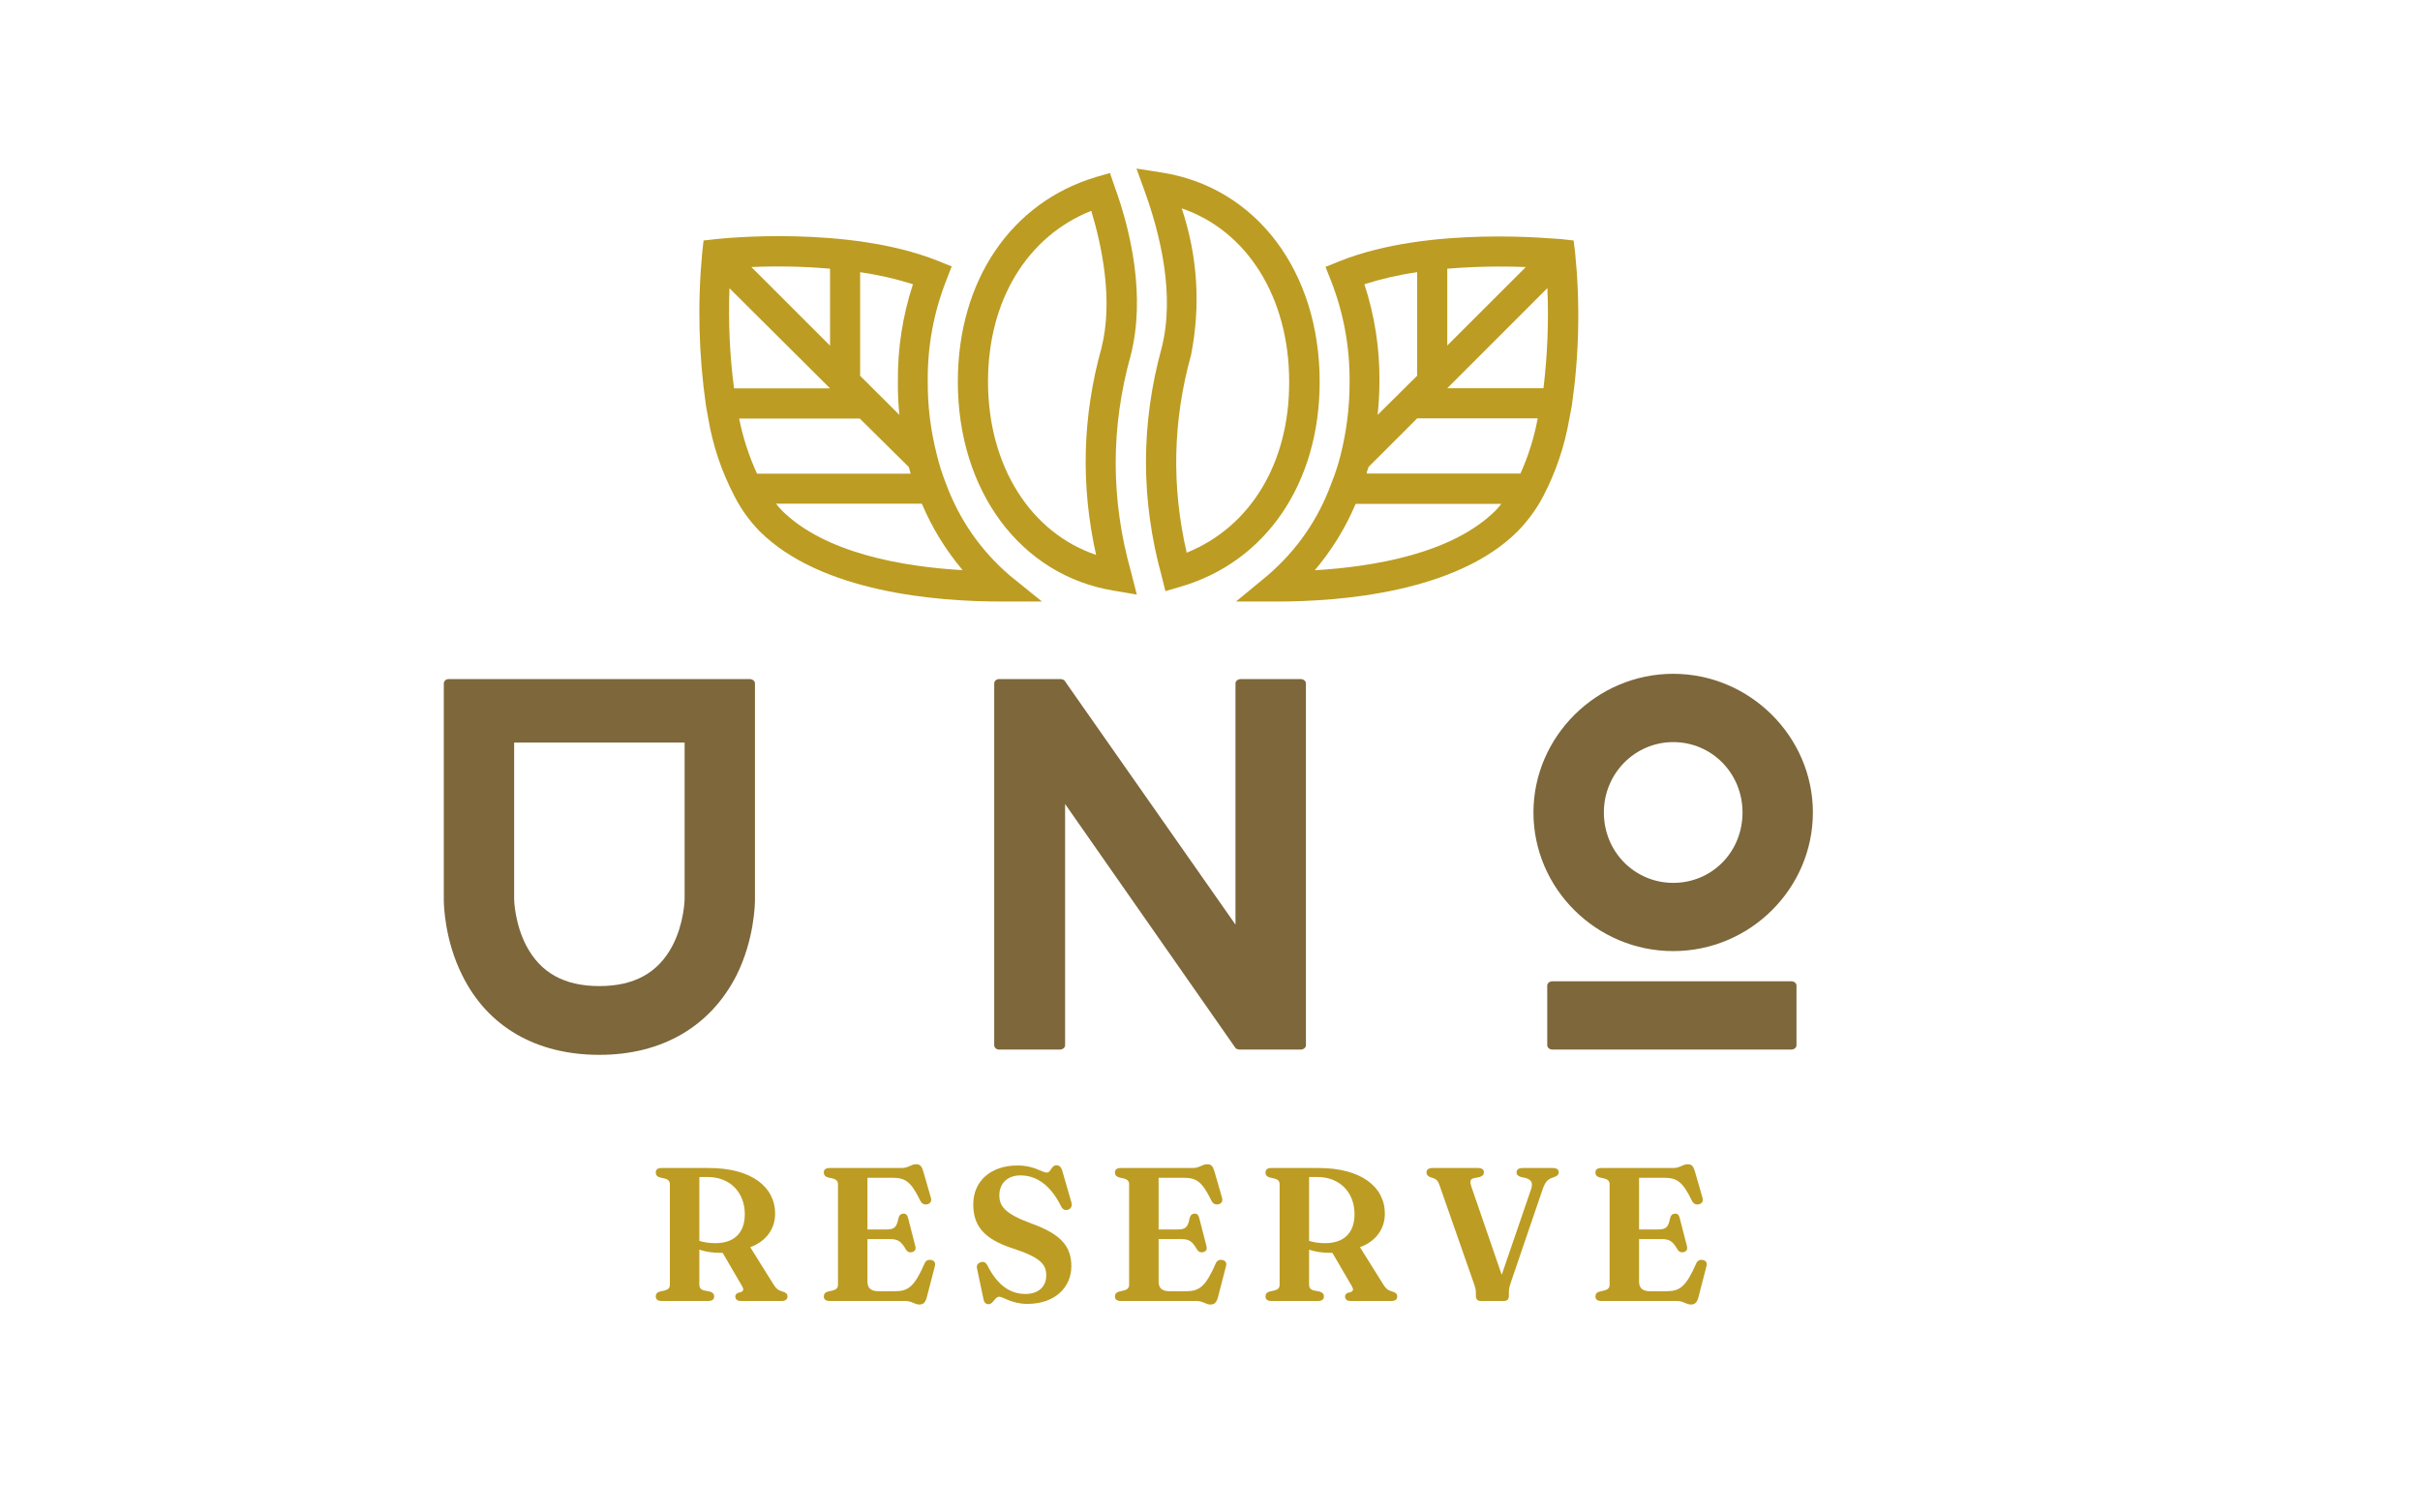 <svg xmlns="http://www.w3.org/2000/svg" xmlns:xlink="http://www.w3.org/1999/xlink" width="160" zoomAndPan="magnify" viewBox="0 0 120 75" height="100" preserveAspectRatio="xMidYMid meet" version="1.0"><defs><g/><clipPath id="a788b91988"><path d="M 47 8.199 L 57 8.199 L 57 29.902 L 47 29.902 Z M 47 8.199 " clip-rule="nonzero"/></clipPath><clipPath id="9de95c5487"><path d="M 56 8.199 L 66 8.199 L 66 29.902 L 56 29.902 Z M 56 8.199 " clip-rule="nonzero"/></clipPath><clipPath id="cb2f9115a3"><path d="M 34.68 11 L 52 11 L 52 29.902 L 34.68 29.902 Z M 34.68 11 " clip-rule="nonzero"/></clipPath><clipPath id="fa60a9d5c0"><path d="M 61 11 L 78.336 11 L 78.336 29.902 L 61 29.902 Z M 61 11 " clip-rule="nonzero"/></clipPath></defs><g fill="#bc9c22" fill-opacity="1"><g transform="translate(32.022, 64.512)"><g><path d="M 6.414 -4.328 C 6.414 -5.656 5.242 -6.594 3.129 -6.594 L 0.781 -6.594 C 0.586 -6.594 0.496 -6.512 0.496 -6.375 C 0.496 -6.254 0.551 -6.172 0.691 -6.129 L 0.961 -6.066 C 1.117 -6.023 1.195 -5.934 1.195 -5.793 L 1.195 -0.801 C 1.195 -0.66 1.117 -0.57 0.961 -0.527 L 0.691 -0.465 C 0.551 -0.426 0.496 -0.34 0.496 -0.223 C 0.496 -0.086 0.586 0 0.781 0 L 3.098 0 C 3.301 0 3.391 -0.086 3.391 -0.223 C 3.391 -0.34 3.344 -0.406 3.188 -0.465 L 2.867 -0.527 C 2.723 -0.574 2.656 -0.66 2.656 -0.801 L 2.656 -2.543 C 2.953 -2.445 3.309 -2.387 3.699 -2.387 C 3.734 -2.387 3.773 -2.387 3.812 -2.387 L 4.777 -0.734 C 4.867 -0.574 4.852 -0.5 4.719 -0.438 L 4.578 -0.406 C 4.484 -0.359 4.441 -0.301 4.441 -0.223 C 4.441 -0.078 4.535 0 4.723 0 L 6.73 0 C 6.934 0 7.027 -0.086 7.027 -0.223 C 7.027 -0.34 6.973 -0.41 6.77 -0.473 C 6.562 -0.527 6.461 -0.617 6.344 -0.805 L 5.18 -2.668 C 5.953 -2.949 6.414 -3.562 6.414 -4.328 Z M 2.656 -6.148 L 3.07 -6.148 C 4.184 -6.148 4.91 -5.375 4.91 -4.309 C 4.91 -3.363 4.371 -2.867 3.453 -2.867 C 3.16 -2.867 2.887 -2.906 2.656 -2.98 Z M 2.656 -6.148 "/></g></g></g><g fill="#bc9c22" fill-opacity="1"><g transform="translate(40.354, 64.512)"><g><path d="M 0.496 -6.375 C 0.496 -6.254 0.555 -6.172 0.695 -6.129 L 0.965 -6.066 C 1.117 -6.023 1.199 -5.934 1.199 -5.793 L 1.199 -0.801 C 1.199 -0.66 1.117 -0.57 0.965 -0.527 L 0.695 -0.465 C 0.555 -0.426 0.496 -0.34 0.496 -0.223 C 0.496 -0.086 0.586 0 0.785 0 L 4.531 0 C 4.859 0 5.004 0.176 5.23 0.176 C 5.441 0.176 5.535 0.062 5.602 -0.18 L 6 -1.715 C 6.055 -1.895 5.973 -2.008 5.812 -2.035 C 5.676 -2.059 5.562 -2.012 5.496 -1.867 C 4.988 -0.703 4.672 -0.484 4.031 -0.484 L 3.203 -0.484 C 2.84 -0.484 2.66 -0.637 2.66 -0.957 L 2.66 -3.07 L 3.75 -3.07 C 4.168 -3.07 4.32 -2.98 4.574 -2.543 C 4.648 -2.426 4.766 -2.387 4.895 -2.43 C 5.027 -2.473 5.074 -2.566 5.031 -2.73 L 4.672 -4.125 C 4.641 -4.262 4.559 -4.344 4.438 -4.332 C 4.316 -4.324 4.234 -4.254 4.195 -4.098 C 4.113 -3.66 3.996 -3.547 3.609 -3.547 L 2.66 -3.547 L 2.66 -6.109 L 3.891 -6.109 C 4.527 -6.109 4.809 -5.941 5.281 -4.973 C 5.359 -4.812 5.492 -4.754 5.652 -4.801 C 5.793 -4.848 5.852 -4.957 5.805 -5.121 L 5.426 -6.434 C 5.352 -6.684 5.266 -6.781 5.074 -6.781 C 4.82 -6.781 4.695 -6.594 4.355 -6.594 L 0.785 -6.594 C 0.586 -6.594 0.496 -6.512 0.496 -6.375 Z M 0.496 -6.375 "/></g></g></g><g fill="#bc9c22" fill-opacity="1"><g transform="translate(47.82, 64.512)"><g><path d="M 3.117 0.145 C 4.504 0.145 5.301 -0.688 5.305 -1.719 C 5.305 -2.703 4.797 -3.309 3.34 -3.836 C 2.008 -4.32 1.734 -4.707 1.734 -5.238 C 1.734 -5.828 2.133 -6.227 2.777 -6.227 C 3.5 -6.227 4.227 -5.84 4.797 -4.691 C 4.875 -4.535 4.992 -4.477 5.145 -4.527 C 5.289 -4.574 5.355 -4.715 5.309 -4.883 L 4.867 -6.414 C 4.797 -6.66 4.707 -6.73 4.562 -6.73 C 4.301 -6.73 4.301 -6.367 4.09 -6.367 C 3.848 -6.367 3.48 -6.719 2.629 -6.719 C 1.309 -6.719 0.441 -5.941 0.441 -4.797 C 0.441 -3.715 0.98 -3.07 2.406 -2.605 C 3.793 -2.156 4.066 -1.801 4.059 -1.262 C 4.059 -0.707 3.668 -0.348 3.027 -0.348 C 2.34 -0.348 1.68 -0.703 1.152 -1.746 C 1.07 -1.914 0.957 -1.973 0.805 -1.918 C 0.66 -1.871 0.598 -1.766 0.625 -1.625 L 0.945 -0.105 C 0.98 0.086 1.07 0.16 1.199 0.16 C 1.441 0.16 1.496 -0.211 1.738 -0.211 C 1.914 -0.211 2.348 0.145 3.117 0.145 Z M 3.117 0.145 "/></g></g></g><g fill="#bc9c22" fill-opacity="1"><g transform="translate(54.791, 64.512)"><g><path d="M 0.496 -6.375 C 0.496 -6.254 0.555 -6.172 0.695 -6.129 L 0.965 -6.066 C 1.117 -6.023 1.199 -5.934 1.199 -5.793 L 1.199 -0.801 C 1.199 -0.66 1.117 -0.57 0.965 -0.527 L 0.695 -0.465 C 0.555 -0.426 0.496 -0.34 0.496 -0.223 C 0.496 -0.086 0.586 0 0.785 0 L 4.531 0 C 4.859 0 5.004 0.176 5.23 0.176 C 5.441 0.176 5.535 0.062 5.602 -0.18 L 6 -1.715 C 6.055 -1.895 5.973 -2.008 5.812 -2.035 C 5.676 -2.059 5.562 -2.012 5.496 -1.867 C 4.988 -0.703 4.672 -0.484 4.031 -0.484 L 3.203 -0.484 C 2.84 -0.484 2.66 -0.637 2.66 -0.957 L 2.66 -3.07 L 3.75 -3.07 C 4.168 -3.07 4.32 -2.98 4.574 -2.543 C 4.648 -2.426 4.766 -2.387 4.895 -2.43 C 5.027 -2.473 5.074 -2.566 5.031 -2.73 L 4.672 -4.125 C 4.641 -4.262 4.559 -4.344 4.438 -4.332 C 4.316 -4.324 4.234 -4.254 4.195 -4.098 C 4.113 -3.66 3.996 -3.547 3.609 -3.547 L 2.66 -3.547 L 2.66 -6.109 L 3.891 -6.109 C 4.527 -6.109 4.809 -5.941 5.281 -4.973 C 5.359 -4.812 5.492 -4.754 5.652 -4.801 C 5.793 -4.848 5.852 -4.957 5.805 -5.121 L 5.426 -6.434 C 5.352 -6.684 5.266 -6.781 5.074 -6.781 C 4.82 -6.781 4.695 -6.594 4.355 -6.594 L 0.785 -6.594 C 0.586 -6.594 0.496 -6.512 0.496 -6.375 Z M 0.496 -6.375 "/></g></g></g><g fill="#bc9c22" fill-opacity="1"><g transform="translate(62.257, 64.512)"><g><path d="M 6.414 -4.328 C 6.414 -5.656 5.242 -6.594 3.129 -6.594 L 0.781 -6.594 C 0.586 -6.594 0.496 -6.512 0.496 -6.375 C 0.496 -6.254 0.551 -6.172 0.691 -6.129 L 0.961 -6.066 C 1.117 -6.023 1.195 -5.934 1.195 -5.793 L 1.195 -0.801 C 1.195 -0.66 1.117 -0.57 0.961 -0.527 L 0.691 -0.465 C 0.551 -0.426 0.496 -0.34 0.496 -0.223 C 0.496 -0.086 0.586 0 0.781 0 L 3.098 0 C 3.301 0 3.391 -0.086 3.391 -0.223 C 3.391 -0.34 3.344 -0.406 3.188 -0.465 L 2.867 -0.527 C 2.723 -0.574 2.656 -0.66 2.656 -0.801 L 2.656 -2.543 C 2.953 -2.445 3.309 -2.387 3.699 -2.387 C 3.734 -2.387 3.773 -2.387 3.812 -2.387 L 4.777 -0.734 C 4.867 -0.574 4.852 -0.5 4.719 -0.438 L 4.578 -0.406 C 4.484 -0.359 4.441 -0.301 4.441 -0.223 C 4.441 -0.078 4.535 0 4.723 0 L 6.73 0 C 6.934 0 7.027 -0.086 7.027 -0.223 C 7.027 -0.34 6.973 -0.41 6.77 -0.473 C 6.562 -0.527 6.461 -0.617 6.344 -0.805 L 5.18 -2.668 C 5.953 -2.949 6.414 -3.562 6.414 -4.328 Z M 2.656 -6.148 L 3.07 -6.148 C 4.184 -6.148 4.91 -5.375 4.91 -4.309 C 4.91 -3.363 4.371 -2.867 3.453 -2.867 C 3.16 -2.867 2.887 -2.906 2.656 -2.98 Z M 2.656 -6.148 "/></g></g></g><g fill="#bc9c22" fill-opacity="1"><g transform="translate(70.59, 64.512)"><g><path d="M 4.613 -6.375 C 4.613 -6.254 4.688 -6.199 4.82 -6.152 L 5.094 -6.09 C 5.379 -5.988 5.426 -5.832 5.328 -5.531 L 3.875 -1.297 L 2.371 -5.668 C 2.281 -5.93 2.316 -6.031 2.477 -6.086 L 2.785 -6.148 C 2.926 -6.199 2.992 -6.262 2.992 -6.375 C 2.992 -6.512 2.902 -6.594 2.695 -6.594 L 0.449 -6.594 C 0.246 -6.594 0.145 -6.512 0.145 -6.375 C 0.145 -6.266 0.207 -6.191 0.328 -6.141 L 0.512 -6.082 C 0.648 -6.02 0.719 -5.953 0.785 -5.758 L 2.508 -0.832 C 2.559 -0.68 2.594 -0.559 2.594 -0.457 L 2.594 -0.246 C 2.594 -0.086 2.684 0 2.832 0 L 3.988 0 C 4.133 0 4.23 -0.086 4.23 -0.234 L 4.23 -0.453 C 4.23 -0.594 4.258 -0.707 4.332 -0.934 L 5.887 -5.488 C 6.012 -5.863 6.125 -6.004 6.32 -6.086 L 6.496 -6.152 C 6.645 -6.215 6.703 -6.273 6.703 -6.379 C 6.703 -6.512 6.609 -6.594 6.406 -6.594 L 4.91 -6.594 C 4.707 -6.594 4.613 -6.512 4.613 -6.375 Z M 4.613 -6.375 "/></g></g></g><g fill="#bc9c22" fill-opacity="1"><g transform="translate(78.616, 64.512)"><g><path d="M 0.496 -6.375 C 0.496 -6.254 0.555 -6.172 0.695 -6.129 L 0.965 -6.066 C 1.117 -6.023 1.199 -5.934 1.199 -5.793 L 1.199 -0.801 C 1.199 -0.66 1.117 -0.57 0.965 -0.527 L 0.695 -0.465 C 0.555 -0.426 0.496 -0.34 0.496 -0.223 C 0.496 -0.086 0.586 0 0.785 0 L 4.531 0 C 4.859 0 5.004 0.176 5.23 0.176 C 5.441 0.176 5.535 0.062 5.602 -0.18 L 6 -1.715 C 6.055 -1.895 5.973 -2.008 5.812 -2.035 C 5.676 -2.059 5.562 -2.012 5.496 -1.867 C 4.988 -0.703 4.672 -0.484 4.031 -0.484 L 3.203 -0.484 C 2.84 -0.484 2.66 -0.637 2.66 -0.957 L 2.66 -3.07 L 3.75 -3.07 C 4.168 -3.07 4.32 -2.98 4.574 -2.543 C 4.648 -2.426 4.766 -2.387 4.895 -2.43 C 5.027 -2.473 5.074 -2.566 5.031 -2.73 L 4.672 -4.125 C 4.641 -4.262 4.559 -4.344 4.438 -4.332 C 4.316 -4.324 4.234 -4.254 4.195 -4.098 C 4.113 -3.66 3.996 -3.547 3.609 -3.547 L 2.66 -3.547 L 2.66 -6.109 L 3.891 -6.109 C 4.527 -6.109 4.809 -5.941 5.281 -4.973 C 5.359 -4.812 5.492 -4.754 5.652 -4.801 C 5.793 -4.848 5.852 -4.957 5.805 -5.121 L 5.426 -6.434 C 5.352 -6.684 5.266 -6.781 5.074 -6.781 C 4.82 -6.781 4.695 -6.594 4.355 -6.594 L 0.785 -6.594 C 0.586 -6.594 0.496 -6.512 0.496 -6.375 Z M 0.496 -6.375 "/></g></g></g><g fill="#7d673b" fill-opacity="1"><g transform="translate(20.116, 52.045)"><g><path d="M 17.059 -18.371 L 2.125 -18.371 C 1.996 -18.371 1.891 -18.266 1.891 -18.16 L 1.891 -7.426 C 1.891 -7.242 1.914 -5.457 2.809 -3.676 C 4.066 -1.129 6.48 0.262 9.605 0.262 C 12.727 0.262 15.117 -1.156 16.402 -3.676 C 17.293 -5.457 17.32 -7.242 17.32 -7.426 L 17.32 -18.16 C 17.32 -18.266 17.215 -18.371 17.059 -18.371 Z M 13.227 -5.145 C 12.52 -3.805 11.336 -3.148 9.605 -3.148 C 7.871 -3.148 6.691 -3.805 5.984 -5.145 C 5.406 -6.246 5.379 -7.426 5.379 -7.426 L 5.379 -15.223 L 13.832 -15.223 L 13.832 -7.453 C 13.832 -7.426 13.805 -6.246 13.227 -5.145 Z M 13.227 -5.145 "/></g></g></g><g fill="#7d673b" fill-opacity="1"><g transform="translate(47.409, 52.045)"><g><path d="M 17.348 -0.211 L 17.348 -18.16 C 17.348 -18.266 17.242 -18.371 17.086 -18.371 L 14.117 -18.371 C 13.961 -18.371 13.855 -18.266 13.855 -18.16 L 13.855 -6.195 L 5.379 -18.293 C 5.355 -18.344 5.223 -18.371 5.172 -18.371 L 2.125 -18.371 C 1.996 -18.371 1.891 -18.266 1.891 -18.16 L 1.891 -0.211 C 1.891 -0.105 1.996 0 2.125 0 L 5.145 0 C 5.301 0 5.406 -0.105 5.406 -0.211 L 5.406 -12.176 L 13.855 -0.078 C 13.883 -0.027 14.016 0 14.066 0 L 17.086 0 C 17.242 0 17.348 -0.105 17.348 -0.211 Z M 17.348 -0.211 "/></g></g></g><g fill="#7d673b" fill-opacity="1"><g transform="translate(74.754, 52.045)"><g><path d="M 8.215 -4.883 C 12.02 -4.883 15.141 -7.977 15.141 -11.758 C 15.141 -15.512 12.02 -18.633 8.215 -18.633 C 4.41 -18.633 1.285 -15.512 1.285 -11.758 C 1.285 -7.977 4.41 -4.883 8.215 -4.883 Z M 8.215 -15.246 C 10.129 -15.246 11.652 -13.699 11.652 -11.758 C 11.652 -9.789 10.129 -8.266 8.215 -8.266 C 6.324 -8.266 4.777 -9.789 4.777 -11.758 C 4.777 -13.699 6.324 -15.246 8.215 -15.246 Z M 14.328 -0.211 L 14.328 -3.176 C 14.328 -3.281 14.223 -3.387 14.066 -3.387 L 2.23 -3.387 C 2.074 -3.387 1.969 -3.281 1.969 -3.176 L 1.969 -0.211 C 1.969 -0.105 2.074 0 2.23 0 L 14.066 0 C 14.223 0 14.328 -0.105 14.328 -0.211 Z M 14.328 -0.211 "/></g></g></g><g clip-path="url(#a788b91988)"><path fill="#bc9c22" d="M 56.07 17.613 C 56.816 14.676 56.07 11.445 55.27 9.25 L 55.039 8.578 L 54.352 8.777 C 50.121 10.043 47.496 13.93 47.496 18.93 C 47.496 24.34 50.605 28.539 55.234 29.289 L 56.371 29.484 L 56.086 28.367 C 55.074 24.785 55.07 21.199 56.07 17.613 Z M 54.621 17.246 C 53.672 20.648 53.582 24.07 54.352 27.516 C 51.102 26.418 48.992 23.105 48.992 18.922 C 48.992 14.898 50.93 11.723 54.113 10.453 C 54.637 12.195 55.211 14.887 54.621 17.246 Z M 54.621 17.246 " fill-opacity="1" fill-rule="nonzero"/></g><g clip-path="url(#9de95c5487)"><path fill="#bc9c22" d="M 65.438 18.93 C 65.438 13.457 62.289 9.285 57.602 8.555 L 56.355 8.359 L 56.781 9.539 C 57.527 11.609 58.273 14.629 57.602 17.254 C 56.566 21.023 56.566 24.793 57.602 28.562 L 57.789 29.312 L 58.535 29.094 C 62.781 27.859 65.438 23.957 65.438 18.93 Z M 58.844 27.406 C 58.086 24.121 58.156 20.859 59.059 17.613 C 59.543 15.145 59.391 12.719 58.598 10.332 C 61.832 11.438 63.926 14.734 63.926 18.93 C 63.941 22.957 62.004 26.133 58.844 27.406 Z M 58.844 27.406 " fill-opacity="1" fill-rule="nonzero"/></g><g clip-path="url(#cb2f9115a3)"><path fill="#bc9c22" d="M 46.898 23.957 C 46.719 23.504 46.574 23.039 46.457 22.562 C 46.148 21.363 45.996 20.145 46.004 18.906 C 45.988 17.18 46.293 15.512 46.922 13.906 L 47.191 13.211 L 46.504 12.934 C 42.039 11.156 35.746 11.828 35.484 11.859 L 34.887 11.926 L 34.82 12.523 C 34.582 15.062 34.645 17.598 35.008 20.125 L 35.121 20.754 C 35.348 22.094 35.777 23.371 36.406 24.578 C 36.734 25.23 37.156 25.82 37.668 26.344 C 40.711 29.371 46.441 29.828 49.629 29.828 L 51.668 29.828 L 50.074 28.539 C 48.621 27.289 47.562 25.762 46.898 23.957 Z M 37.539 23.488 C 37.137 22.613 36.84 21.699 36.652 20.754 L 42.633 20.754 L 45.066 23.16 L 45.156 23.488 Z M 41.16 19.258 L 36.398 19.258 C 36.184 17.609 36.109 15.953 36.172 14.293 Z M 44.598 20.574 L 42.652 18.637 L 42.652 13.496 C 43.543 13.625 44.414 13.824 45.27 14.094 C 44.758 15.664 44.508 17.277 44.523 18.93 C 44.516 19.477 44.543 20.027 44.598 20.574 Z M 41.16 13.324 L 41.16 17.141 L 37.258 13.242 C 38.559 13.184 39.859 13.211 41.16 13.324 Z M 38.746 25.281 C 38.648 25.188 38.562 25.086 38.484 24.977 L 45.711 24.977 C 46.219 26.176 46.895 27.273 47.734 28.273 C 44.785 28.102 40.891 27.441 38.746 25.289 Z M 38.746 25.281 " fill-opacity="1" fill-rule="nonzero"/></g><g clip-path="url(#fa60a9d5c0)"><path fill="#bc9c22" d="M 78.105 12.523 L 78.031 11.926 L 77.441 11.859 C 77.172 11.859 70.883 11.164 66.414 12.957 L 65.727 13.234 L 66.004 13.93 C 66.629 15.535 66.934 17.203 66.922 18.93 C 66.926 20.16 66.777 21.367 66.477 22.562 C 66.359 23.031 66.211 23.492 66.027 23.945 C 65.371 25.754 64.309 27.285 62.852 28.539 L 61.289 29.828 L 63.336 29.828 C 66.48 29.828 72.223 29.371 75.25 26.352 C 75.766 25.824 76.195 25.238 76.535 24.586 C 77.164 23.375 77.59 22.098 77.82 20.754 L 77.941 20.125 C 78.305 17.598 78.359 15.062 78.105 12.523 Z M 76.535 19.25 L 71.766 19.25 L 76.73 14.285 C 76.801 15.949 76.734 17.605 76.535 19.258 Z M 75.391 23.48 L 67.77 23.48 C 67.77 23.367 67.836 23.266 67.863 23.152 L 70.273 20.746 L 76.25 20.746 C 76.074 21.695 75.789 22.609 75.391 23.488 Z M 75.668 13.234 L 71.766 17.133 L 71.766 13.324 C 73.066 13.219 74.367 13.191 75.668 13.242 Z M 70.273 13.488 L 70.273 18.629 L 68.312 20.574 C 68.367 20.035 68.402 19.48 68.402 18.93 C 68.418 17.277 68.168 15.664 67.656 14.094 C 68.512 13.824 69.383 13.621 70.273 13.496 Z M 65.195 28.277 C 66.039 27.281 66.715 26.184 67.223 24.984 L 74.449 24.984 C 74.359 25.086 74.277 25.199 74.188 25.289 C 72.051 27.441 68.148 28.102 65.195 28.277 Z M 65.195 28.277 " fill-opacity="1" fill-rule="nonzero"/></g></svg>